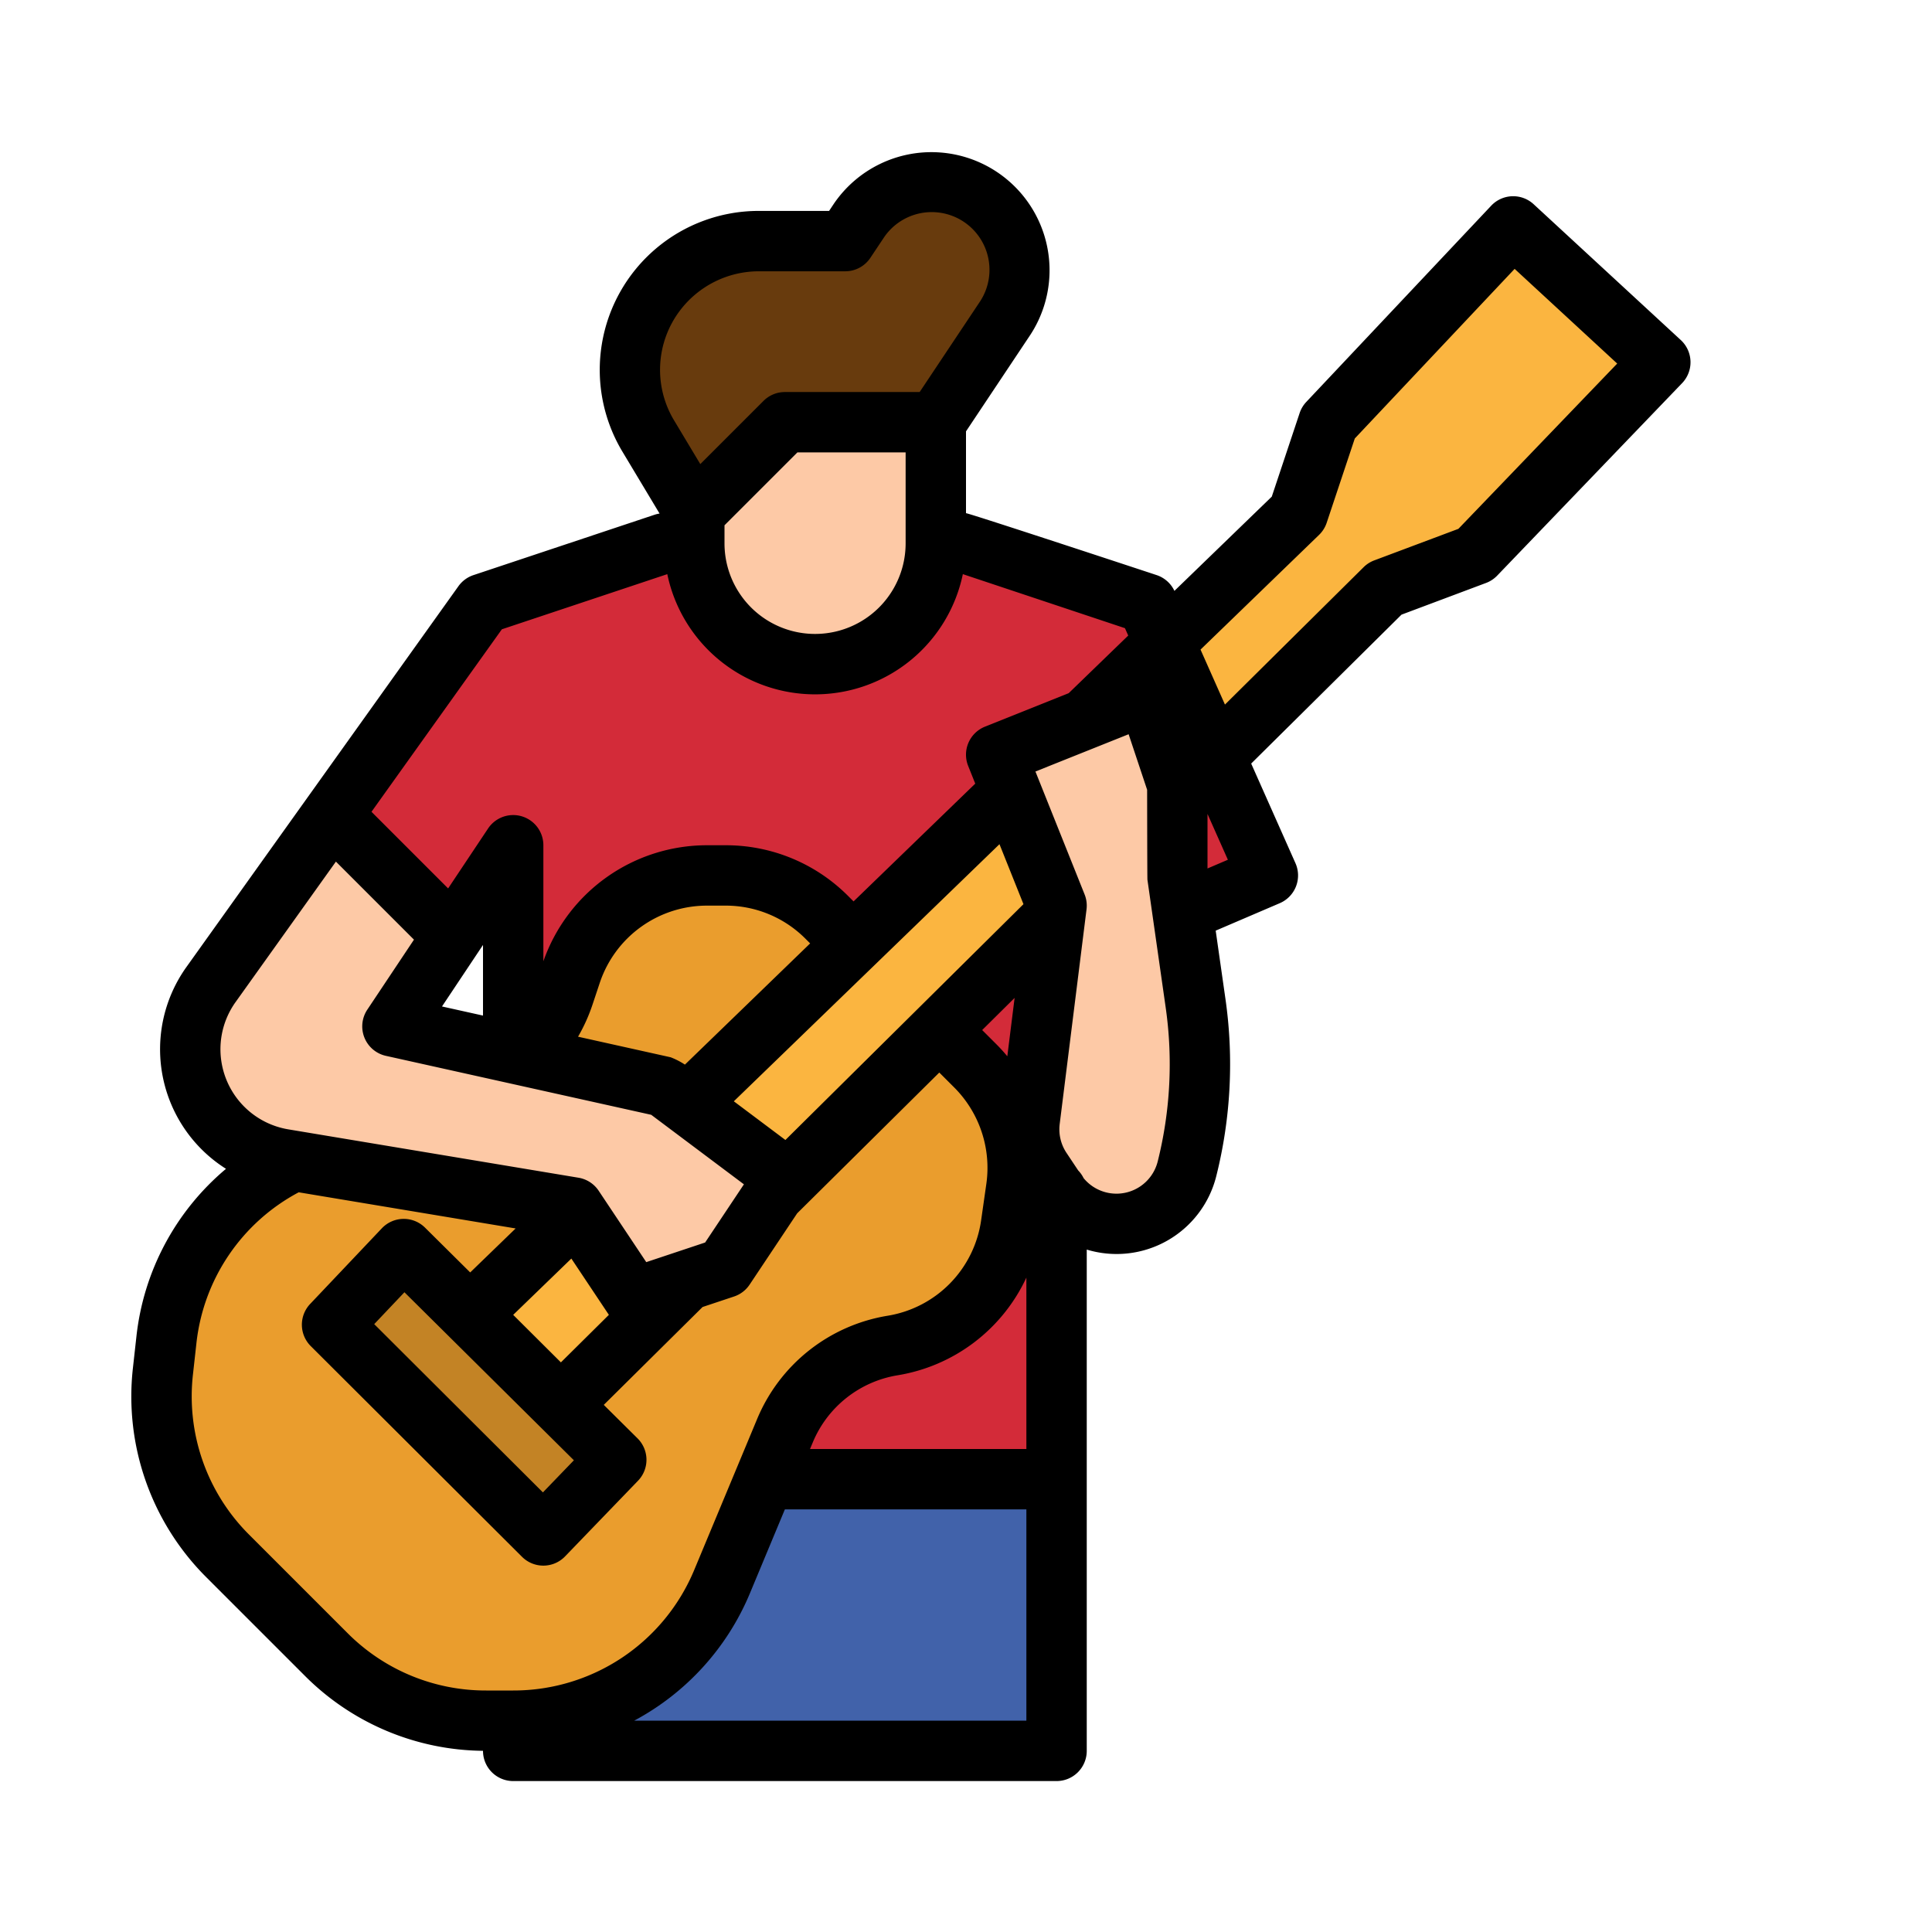 <svg height="512" viewBox="0 0 512 512" width="512" xmlns="http://www.w3.org/2000/svg"><g id="filled_outline" data-name="filled outline"><path d="m136 392h144v72h-144z" fill="#4162aa"/><path d="m256 144 48 16 32 72-56 24v136h-144v-168l-16 24-32-32 40-56 48-16z" fill="#d32b39"/><path d="m149.422 263.734 1.917-5.751a38 38 0 0 1 36.05-25.983h4.871a38 38 0 0 1 26.87 11.13l39.435 39.435a38 38 0 0 1 10.748 32.244l-1.379 9.655a38 38 0 0 1 -31.371 32.109 37.671 37.671 0 0 0 -28.581 22.67l-16.6 39.834a60 60 0 0 1 -55.382 36.923h-7.147a60 60 0 0 1 -42.427-17.574l-26.035-26.035a60 60 0 0 1 -17.206-49.052l.909-8.184a60 60 0 0 1 36.556-48.755l47.523-19.8a37.674 37.674 0 0 0 21.249-22.866z" fill="#ea9d2d"/><rect fill="#fdc9a6" height="112" rx="32" width="64" x="184" y="64"/><path d="m248 111.893h-40l-24 24-12.2-20.328a34.116 34.116 0 0 1 1.962-38.024 34.118 34.118 0 0 1 27.294-13.648h22.944l3.678-5.516a23.3 23.3 0 0 1 31.371-7.054 23.3 23.3 0 0 1 7.4 32.9z" fill="#683b0d"/><path d="m88 351.063 55.991 55.844 19.33-20.046-56.321-55.844z" fill="#c38325"/><path d="m124.588 348.358 24 24 218.412-216.358 24-9 49-51-39-36-49 52-8 24z" fill="#fbb540"/><path d="m88 216-32.077 44.908a29.516 29.516 0 0 0 -4.617 24.316 29.519 29.519 0 0 0 23.784 21.958l76.91 12.818 16 24 24-8 16-24-32-24-72-16 16-24" fill="#fdc9a6"/><path d="m264 200 16 40-7.111 56.886a19.279 19.279 0 0 0 3.088 13.08l3.858 5.787a19.272 19.272 0 0 0 22.129 7.592 19.27 19.27 0 0 0 12.6-13.608 114.389 114.389 0 0 0 2.265-43.918l-4.829-33.819v-24l-8-24z" fill="#fdc9a6"/><path d="m80.77 444.083a67.525 67.525 0 0 0 47.23 19.9v.017a8 8 0 0 0 8 8h144a8 8 0 0 0 8-8v-132.85a27.225 27.225 0 0 0 34.327-19.473 121.823 121.823 0 0 0 2.424-46.989l-2.58-18.058 16.98-7.277a8 8 0 0 0 4.16-10.6l-11.734-26.4 39.836-39.462 22.4-8.4a8 8 0 0 0 2.96-1.949l49-51a8 8 0 0 0 -.343-11.42l-39-36a8 8 0 0 0 -11.248.392l-49 52a7.986 7.986 0 0 0 -1.767 2.956l-7.381 22.143-25.8 24.973a8 8 0 0 0 -4.7-4.175s-49.695-16.411-50.534-16.411v-21.685l17.1-25.654a31.3 31.3 0 0 0 -52.082-34.722l-1.3 1.955h-18.66a42.118 42.118 0 0 0 -36.116 63.787l9.851 16.418a7.964 7.964 0 0 0 -1.324.312l-48 16a8 8 0 0 0 -3.98 2.939l-40 56-32.076 44.908a37.482 37.482 0 0 0 10.479 53.492 67.561 67.561 0 0 0 -23.749 44.521l-.91 8.185a67.671 67.671 0 0 0 19.5 55.592zm239.23-213.93v-14.453l5.4 12.143zm29.563-88.4a7.99 7.99 0 0 0 2.026-3.219l7.443-22.327 42.36-44.954 27.185 25.094-42.087 43.8-22.3 8.362a8.017 8.017 0 0 0 -2.821 1.807l-36.743 36.4-6.473-14.566zm-77.563 314.247h-103.946a67.862 67.862 0 0 0 30.716-33.846l9.23-22.154h64zm0-72h-57.334l.7-1.681a29.505 29.505 0 0 1 22.511-17.855 45.808 45.808 0 0 0 34.123-25.886zm-7.129-160.282 6.357 15.893-63.088 62.494-13.668-10.251zm-83.361 58.415a20.076 20.076 0 0 0 -3.775-1.943l-24.547-5.455a45.529 45.529 0 0 0 3.823-8.471l1.917-5.751a29.963 29.963 0 0 1 28.461-20.513h4.871a29.8 29.8 0 0 1 21.213 8.787l1.225 1.225zm87.371-17.676-1.933 15.463c-.866-1.037-1.764-2.05-2.726-3.012l-3.937-3.936zm35.119-55.157s.027 23.459.081 23.833l4.831 33.82a105.9 105.9 0 0 1 -2.107 40.845 11.266 11.266 0 0 1 -19.636 4.423 8.041 8.041 0 0 0 -1.432-2.035l-3.1-4.655a11.276 11.276 0 0 1 -1.807-7.651l7.111-56.886a7.994 7.994 0 0 0 -.51-3.963l-12.086-30.214-.023-.059-.92-2.3 16.115-6.446.056-.023 8.524-3.409zm-123.835-126.959a26.241 26.241 0 0 1 20.894-10.447h22.941a8 8 0 0 0 6.656-3.563l3.678-5.517a15.3 15.3 0 0 1 25.457 16.972l-16.072 24.108h-35.719a8 8 0 0 0 -5.657 2.343l-16.755 16.754-6.925-11.542a26.017 26.017 0 0 1 1.502-29.108zm59.835 37.553v24.106a24 24 0 0 1 -48 0v-4.793l19.314-19.313zm-107 46.873 43.84-14.614a40 40 0 0 0 78.324 0l42.961 14.321.868 1.954-15.779 15.272-22.185 8.874a8 8 0 0 0 -4.457 10.4l1.878 4.695-32.25 31.214-1.409-1.41a45.7 45.7 0 0 0 -32.531-13.473h-4.871a45.934 45.934 0 0 0 -43.389 30.749v-30.749a8 8 0 0 0 -14.656-4.438l-10.587 15.881-20.308-20.308zm-5 83.655v18.716l-10.867-2.415zm-68.933 32.862a21.486 21.486 0 0 1 3.366-17.726l26.588-37.224 20.685 20.685-12.362 18.543a8 8 0 0 0 4.921 12.248l70.315 15.625 24.566 18.424-10.28 15.419-15.6 5.2-12.611-18.916a8 8 0 0 0 -5.341-3.453l-76.908-12.818a21.514 21.514 0 0 1 -17.339-16.007zm89.577 77.758-12.644-12.591 15.413-14.918 9.936 14.9.01.013zm3.442 25.945-8.207 8.511-44.708-44.592 8.007-8.447zm-100.95-22.765.909-8.184a51.636 51.636 0 0 1 27.117-40.067l57.487 9.581-12.043 11.656-11.973-11.872a8 8 0 0 0 -11.439.178l-19 20.046a8 8 0 0 0 .157 11.168l55.99 55.843a8 8 0 0 0 5.65 2.336h.078a8 8 0 0 0 5.681-2.447l19.33-20.046a8 8 0 0 0 -.126-11.234l-8.948-8.872 26.185-25.939 8.339-2.78a8 8 0 0 0 4.126-3.151l12.6-18.894 37.666-37.312 3.99 3.99a30.145 30.145 0 0 1 8.486 25.456l-1.38 9.655a29.892 29.892 0 0 1 -24.766 25.349 45.418 45.418 0 0 0 -34.652 27.484l-16.6 39.834a51.864 51.864 0 0 1 -48 32h-7.147a51.663 51.663 0 0 1 -36.77-15.23l-26.035-26.036a51.745 51.745 0 0 1 -14.912-42.512z"/></g></svg>